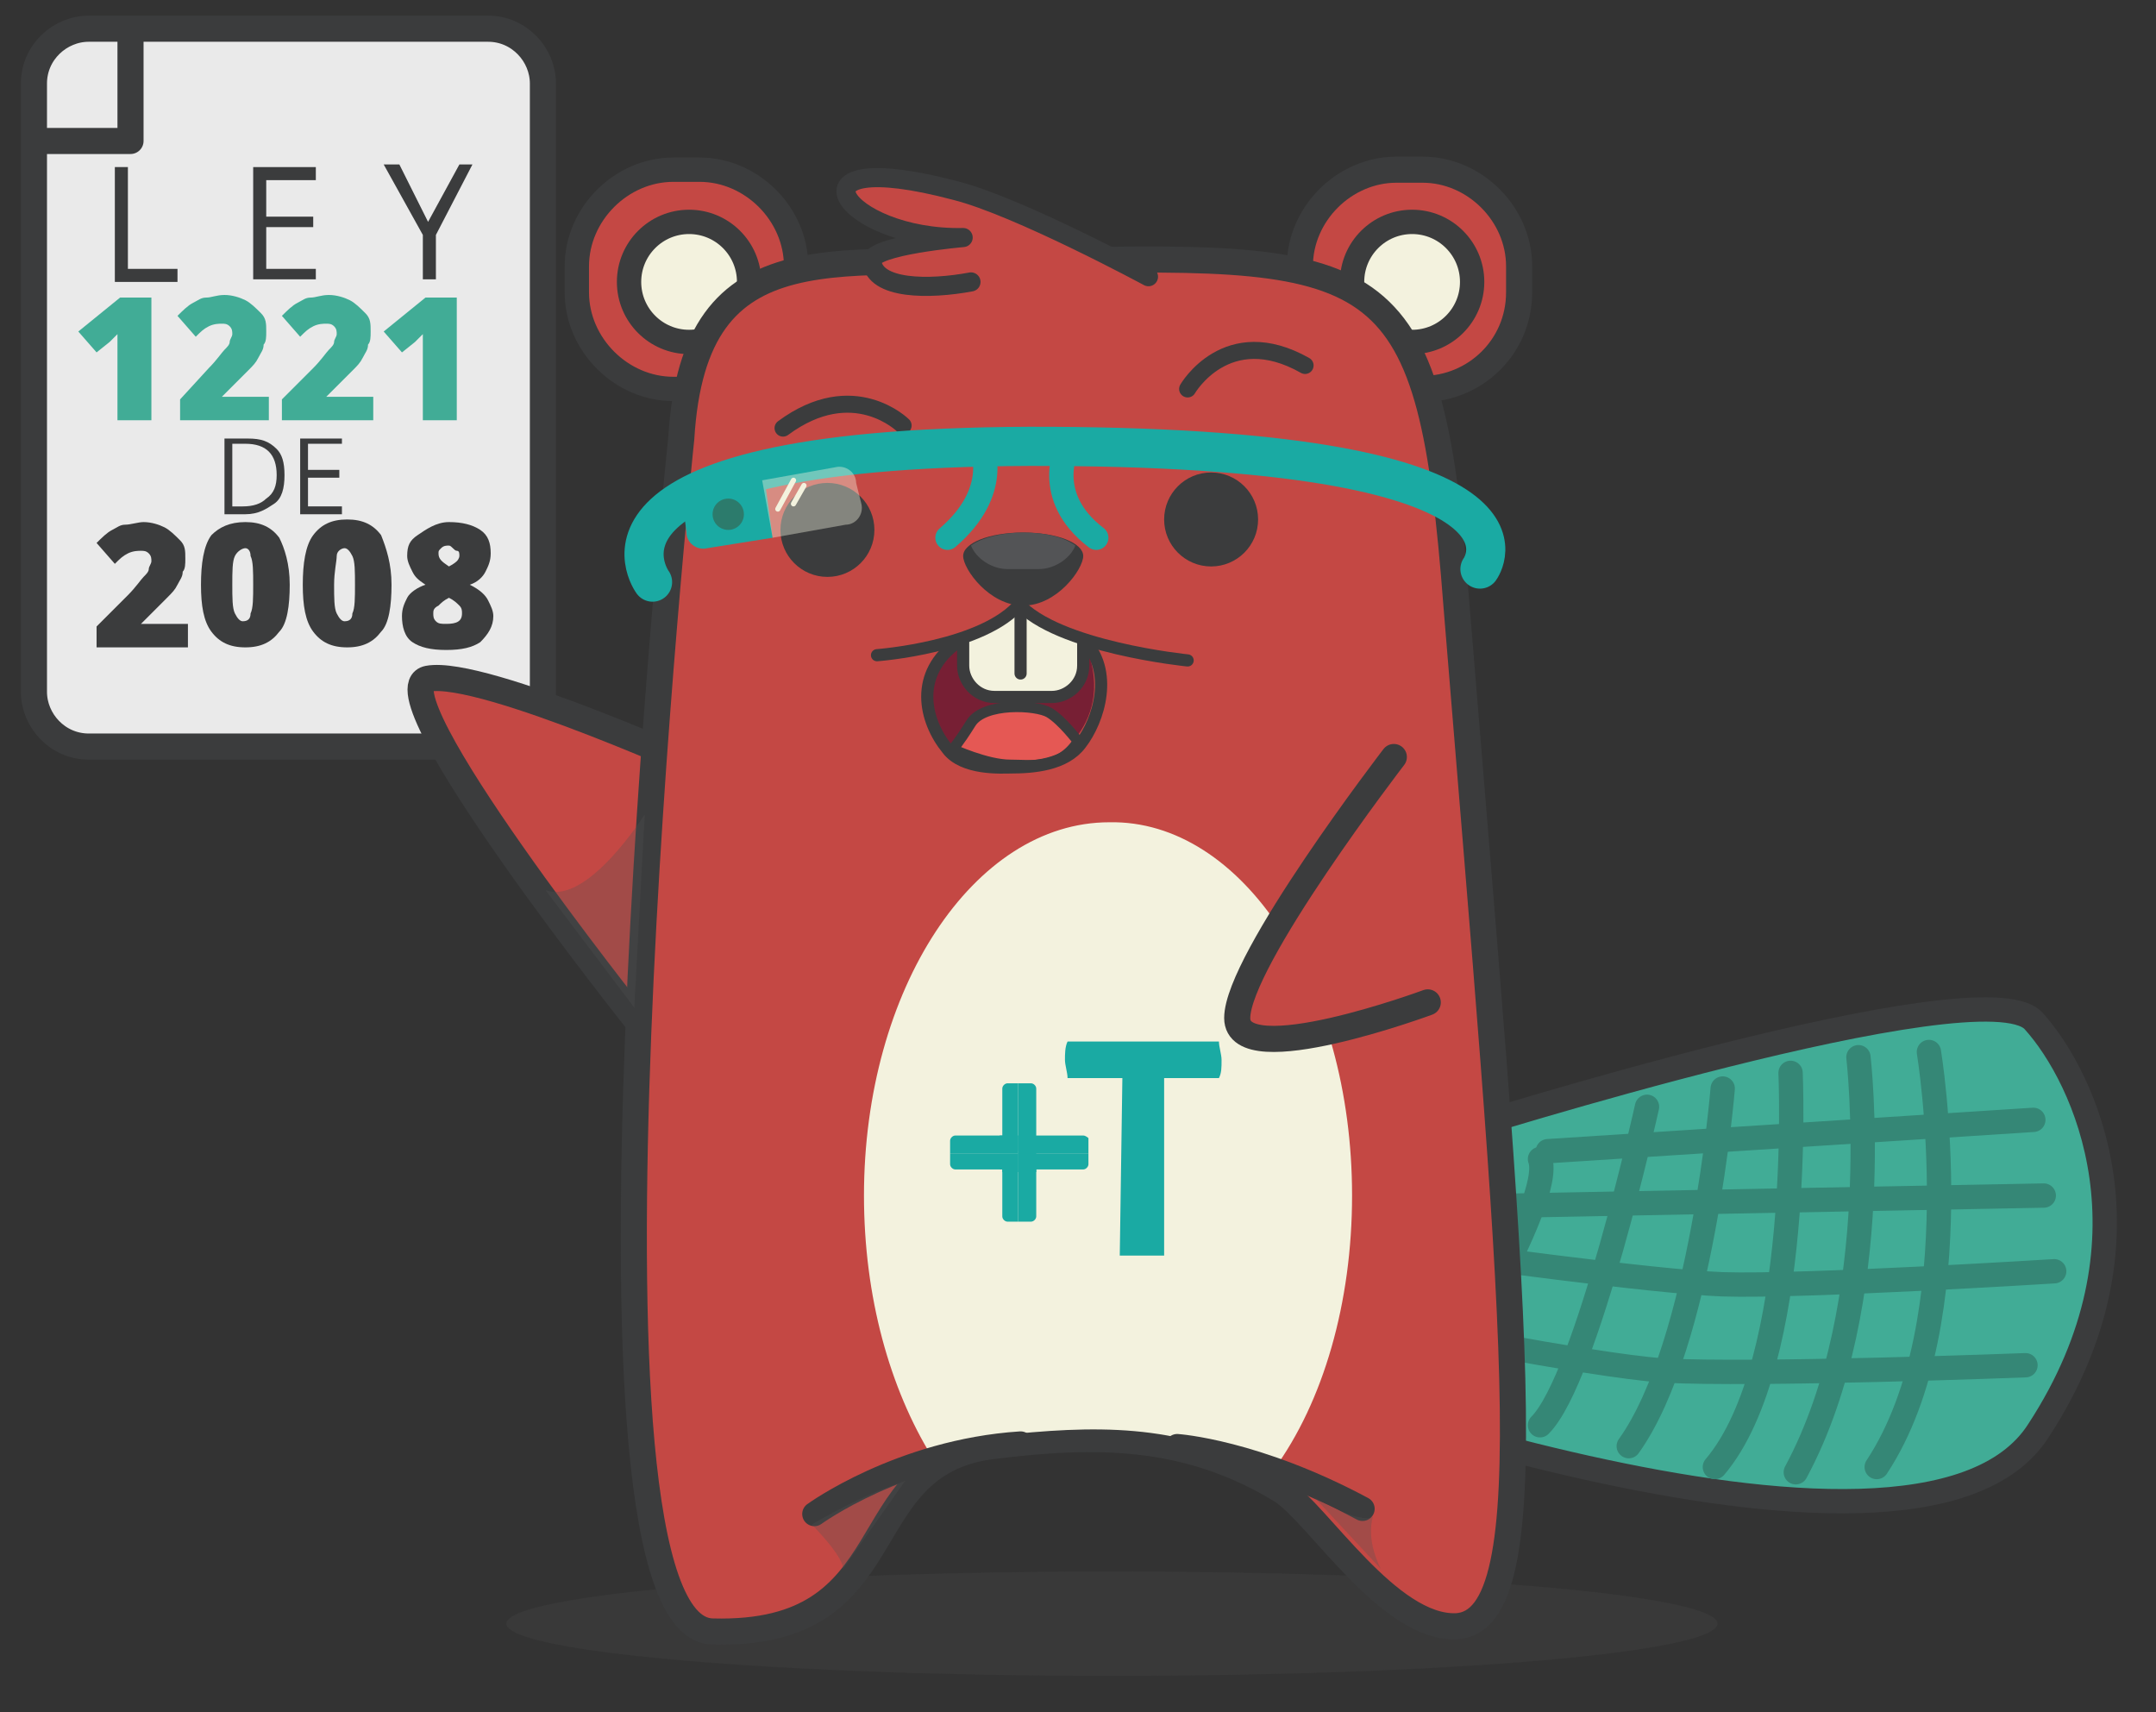 <?xml version="1.0" encoding="utf-8"?>
<!-- Generator: Adobe Illustrator 18.1.1, SVG Export Plug-In . SVG Version: 6.00 Build 0)  -->
<svg version="1.1" id="Capa_1" xmlns="http://www.w3.org/2000/svg" xmlns:xlink="http://www.w3.org/1999/xlink" x="0px" y="0px"
	 viewBox="0 0 82.6 65.6" enable-background="new 0 0 82.6 65.6" xml:space="preserve">
<rect x="0" y="0" width="82.6" height="65.6" fill="#333333" stroke="none"/>
<g>
	<path fill="#EAEAEA" d="M18.8,28.8H3c-1,0-1.9-0.8-1.9-1.9V3.2c0-1,0.8-1.9,1.9-1.9h15.8c1,0,1.9,0.8,1.9,1.9V27
		C20.7,28,19.9,28.8,18.8,28.8z"/>
	<path fill="none" stroke="#3B3C3D" stroke-miterlimit="10" d="M20.8,20.6v5.9c0,1.2-1,2.1-2.1,2.1H3.4c-1.2,0-2.1-1-2.1-2.1V3.2
		c0-1.2,1-2.1,2.1-2.1h15.3c1.2,0,2.1,1,2.1,2.1v16.5V20.6z"/>
	<polyline fill="none" stroke="#3B3C3D" stroke-linecap="round" stroke-linejoin="round" stroke-miterlimit="10" points="1.4,5.4 
		5,5.4 5,1.3 	"/>
</g>
<ellipse opacity="0.2" fill="#515151" cx="42.6" cy="62.2" rx="23.2" ry="2"/>
<g>
	
		<path fill="#41AC96" stroke="#3B3C3D" stroke-width="0.932" stroke-linecap="round" stroke-linejoin="round" stroke-miterlimit="10" d="
		M55.9,43.3c0,0,20-6.3,22-4.2c2,2.2,4.9,8.5,0.2,15.7C73.4,62.2,47,52.1,47,52.1L55.9,43.3z"/>
	
		<line fill="none" stroke="#358776" stroke-width="0.932" stroke-linecap="round" stroke-linejoin="round" stroke-miterlimit="10" x1="77.9" y1="42.9" x2="59.3" y2="44.1"/>
	
		<path fill="none" stroke="#358776" stroke-width="0.932" stroke-linecap="round" stroke-linejoin="round" stroke-miterlimit="10" d="
		M54.9,53.5c0,0,4.7-7.5,4.1-9.1"/>
	
		<line fill="none" stroke="#358776" stroke-width="0.932" stroke-linecap="round" stroke-linejoin="round" stroke-miterlimit="10" x1="78.3" y1="45.8" x2="57.2" y2="46.2"/>
	
		<path fill="none" stroke="#358776" stroke-width="0.932" stroke-linecap="round" stroke-linejoin="round" stroke-miterlimit="10" d="
		M78.7,48.7c0,0-9.6,0.6-12.7,0.5c-2.7-0.1-10.6-1.2-10.6-1.2"/>
	
		<path fill="none" stroke="#358776" stroke-width="0.932" stroke-linecap="round" stroke-linejoin="round" stroke-miterlimit="10" d="
		M77.6,52.3c0,0-10.4,0.4-13.9,0.2c-2.8-0.2-10.8-1.8-10.8-1.8"/>
	
		<path fill="none" stroke="#358776" stroke-width="0.932" stroke-linecap="round" stroke-linejoin="round" stroke-miterlimit="10" d="
		M73.9,40.3c0,0,1.7,10.3-2,15.9"/>
	
		<path fill="none" stroke="#358776" stroke-width="0.932" stroke-linecap="round" stroke-linejoin="round" stroke-miterlimit="10" d="
		M71.2,40.5c0,0,1.1,9.4-2.4,15.9"/>
	
		<path fill="none" stroke="#358776" stroke-width="0.932" stroke-linecap="round" stroke-linejoin="round" stroke-miterlimit="10" d="
		M68.6,41.1c0,0,0.5,11.1-2.9,15.1"/>
	
		<path fill="none" stroke="#358776" stroke-width="0.932" stroke-linecap="round" stroke-linejoin="round" stroke-miterlimit="10" d="
		M66,41.7c0,0-0.8,9.8-3.6,13.7"/>
	
		<path fill="none" stroke="#358776" stroke-width="0.932" stroke-linecap="round" stroke-linejoin="round" stroke-miterlimit="10" d="
		M63.1,42.4c0,0-2.3,10.4-4.1,12.2"/>
</g>
<path fill="#C44844" stroke="#3B3C3D" stroke-miterlimit="10" d="M54.5,14.9h-1c-2,0-3.7-1.7-3.7-3.7v-1c0-2,1.7-3.7,3.7-3.7h1
	c2,0,3.7,1.7,3.7,3.7v1C58.2,13.3,56.5,14.9,54.5,14.9z"/>
<circle fill="#F3F2DE" stroke="#3B3C3D" stroke-width="0.932" stroke-linecap="round" stroke-linejoin="round" stroke-miterlimit="10" cx="54.1" cy="10.8" r="2.3"/>
<path fill="#C44844" stroke="#3B3C3D" stroke-width="0.932" stroke-miterlimit="10" d="M26.8,14.9h-1c-2,0-3.7-1.7-3.7-3.7v-1
	c0-2,1.7-3.7,3.7-3.7h1c2,0,3.7,1.7,3.7,3.7v1C30.5,13.3,28.8,14.9,26.8,14.9z"/>
<circle fill="#F3F2DE" stroke="#3B3C3D" stroke-width="0.932" stroke-linecap="round" stroke-linejoin="round" stroke-miterlimit="10" cx="26.4" cy="10.8" r="2.3"/>
<path fill="#C44844" stroke="#3B3C3D" stroke-linecap="round" stroke-linejoin="round" stroke-miterlimit="10" d="M27.5,29.7
	c0,0-9-4.1-11.1-3.7c-2.1,0.4,8,13.1,8,13.1"/>
<path fill="#C44844" d="M56,62.3c-2.6,0.1-5.3-4.3-6.7-5.2c-0.3-0.2-0.5-0.3-0.8-0.4c-3.4-1.8-6.6-1.7-10.3-1.3
	c-0.9,0.1-1.6,0.4-2.2,0.8c-1.3,0.9-1.9,2.5-2.8,3.8c-0.6,0.9-1.5,1.6-2.5,2c-1.1,0.4-2.2,0.7-3.3,0.3c-1.2-0.5-1.9-1.8-2.2-3.1
	c-0.7-3-0.7-6.2-0.8-9.3c-0.1-4.2,0-8.5,0.2-12.7c0.2-4,0.5-8,0.8-12c0.2-2.5,0.5-4.9,0.7-7.4c0-0.3,0.1-0.5,0.1-0.8
	c0.4-8.3,6.2-6.5,14.2-6.7C53.4,9.7,54.9,10.1,56,23.2C58.1,50.2,59.5,62.1,56,62.3z"/>
<path fill="none" stroke="#3B3C3D" stroke-miterlimit="10" d="M26.1,16.8c0,0-4.8,45.6,1.2,45.7c7.5,0.2,5.2-6.4,10.7-7.1
	c4-0.5,7.5-0.5,11.1,1.7c1.4,0.9,4.1,5.3,6.7,5.2c3.5-0.2,2.2-12.1,0-39.1c-1-13.1-2.6-13.5-15.7-13.2C32.3,10.3,26.6,8.5,26.1,16.8
	z"/>
<path fill="#771F34" d="M40,29.3c0,0,3-1.5,1.5-4.8c0,0-2.4,0.5-3-1c0,0-1.4,1.6-2.2,1c0,0-2,3.2,0.8,4.6"/>
<circle fill="#3B3C3D" cx="31.7" cy="20.3" r="1.8"/>
<path fill="#E55854" stroke="#3B3C3D" stroke-width="0.4" stroke-miterlimit="10" d="M41.3,28.4c0,0-0.6-0.8-1.1-1.1s-2.5-0.4-3,0.4
	s-0.7,1-0.7,1s1.3,0.6,2.2,0.6C39.5,29.3,40.6,29.5,41.3,28.4z"/>
<circle fill="#3B3C3D" cx="46.4" cy="19.9" r="1.8"/>
<path fill="none" stroke="#3B3C3D" stroke-width="0.652" stroke-linecap="round" stroke-linejoin="round" stroke-miterlimit="10" d="
	M34.6,16.3c0,0-1.9-1.9-4.6,0.1"/>
<path fill="none" stroke="#3B3C3D" stroke-width="0.652" stroke-linecap="round" stroke-linejoin="round" stroke-miterlimit="10" d="
	M45.5,14.9c0,0,1.5-2.6,4.5-0.9"/>
<path fill="#3B3C3D" d="M41.5,21.3c0,0.5-1,1.9-2.3,1.9c-1.3,0-2.3-1.4-2.3-1.9s1-0.9,2.3-0.9C40.5,20.4,41.5,20.8,41.5,21.3z"/>
<path fill="#F3F2DE" d="M39.1,23.2c0,0-1.2,1-2.4,1.2c0,0,0,1.2,0.2,1.6c0.3,0.3,0.5,0.7,1.2,0.8c0.7,0.1,2.3,0.1,2.7-0.1
	c0.4-0.2,0.8-0.6,0.8-1s-0.2-1.2-0.2-1.2S39.7,23.8,39.1,23.2z"/>
<path fill="#F3F2DE" d="M51.8,45.8c0,4.1-1.1,7.9-3,10.5l-0.3,0c-3.4-1.8-6.6-1.7-10.3-1.3c-0.9,0.1-1.6,0.4-2.2,0.8l-0.3,0
	c-1.6-2.6-2.6-6.1-2.6-10c0-7.9,4.2-14.3,9.4-14.3C47.6,31.4,51.8,37.8,51.8,45.8z"/>
<path fill="none" stroke="#3B3C3D" stroke-width="0.466" stroke-linecap="round" stroke-linejoin="round" stroke-miterlimit="10" d="
	M33.6,25.1c0,0,4.1-0.3,5.5-2"/>
<path fill="none" stroke="#3B3C3D" stroke-width="0.466" stroke-linecap="round" stroke-linejoin="round" stroke-miterlimit="10" d="
	M45.5,25.3c0,0-5-0.5-6.5-2.2"/>
<path fill="none" stroke="#3B3C3D" stroke-width="0.466" stroke-linecap="round" stroke-linejoin="round" stroke-miterlimit="10" d="
	M41.5,24.5c1.2,1.2,0.6,3.1-0.1,4c-0.6,0.8-1.8,0.9-2.7,0.9c-0.3,0-1.8,0.1-2.4-0.7c-0.9-1.1-1.3-2.9,0.4-4.1"/>
<path fill="none" stroke="#3B3C3D" stroke-width="0.466" stroke-linecap="round" stroke-linejoin="round" stroke-miterlimit="10" d="
	M41.5,24.6l0,0.9c0,0.7-0.6,1.2-1.2,1.2h-2.2c-0.7,0-1.2-0.6-1.2-1.2l0-1"/>
<line fill="none" stroke="#3B3C3D" stroke-width="0.466" stroke-linecap="round" stroke-linejoin="round" stroke-miterlimit="10" x1="39.1" y1="23.4" x2="39.1" y2="25.8"/>
<path fill="none" stroke="#3B3C3D" stroke-width="0.466" stroke-linecap="round" stroke-linejoin="round" stroke-miterlimit="10" d="
	M41.7,30.2"/>
<path fill="#C44844" stroke="#3B3C3D" stroke-width="0.732" stroke-linecap="round" stroke-linejoin="round" stroke-miterlimit="10" d="
	M44,10.6c0,0-5-2.7-7.4-3.3c-6.8-1.8-4.3,1.9,0.3,1.8c0,0-3.5,0.3-3.5,0.9c0.1,1.1,2.2,1.1,3.8,0.8"/>
<g>
	<g>
		<defs>
			<path id="SVGID_1_" d="M41.5,43.5l-1.8,0l0-1.8c0-0.1-0.1-0.2-0.2-0.2l-0.9,0c-0.1,0-0.2,0.1-0.2,0.2l0,1.8l-1.8,0
				c-0.1,0-0.2,0.1-0.2,0.2l0,0.9c0,0.1,0.1,0.2,0.2,0.2l1.8,0l0,1.8c0,0.1,0.1,0.2,0.2,0.2l0.9,0c0.1,0,0.2-0.1,0.2-0.2l0-1.8
				l1.8,0c0.1,0,0.2-0.1,0.2-0.2l0-1C41.7,43.6,41.6,43.5,41.5,43.5z"/>
		</defs>
		<clipPath id="SVGID_2_">
			<use xlink:href="#SVGID_1_"  overflow="visible"/>
		</clipPath>
		<g clip-path="url(#SVGID_2_)">
			<g>
				<rect x="38.3" y="41.4" fill="#1AAAA3" width="0.7" height="2.7"/>
				<rect x="38.3" y="44.2" fill="#1AAAA3" width="0.7" height="2.7"/>
				<rect x="39" y="41.4" fill="#1AAAA3" width="0.7" height="2.7"/>
				<rect x="39" y="44.1" fill="#1AAAA3" width="0.7" height="2.7"/>
				<rect x="39" y="43.5" fill="#1AAAA3" width="2.7" height="0.7"/>
				<rect x="36.3" y="43.5" fill="#1AAAA3" width="2.7" height="0.7"/>
				<rect x="39" y="44.2" fill="#1AAAA3" width="2.7" height="0.7"/>
				<rect x="36.3" y="44.2" fill="#1AAAA3" width="2.7" height="0.7"/>
			</g>
		</g>
	</g>
	<path fill="#1AAAA3" d="M43,41.3l-2.1,0c0-0.2-0.1-0.5-0.1-0.7c0-0.2,0-0.5,0.1-0.7l5.8,0c0,0.2,0.1,0.5,0.1,0.7
		c0,0.3,0,0.5-0.1,0.7l-2.1,0l0,6.8c-0.1,0-0.3,0-0.4,0c-0.1,0-0.3,0-0.4,0c-0.1,0-0.3,0-0.4,0c-0.1,0-0.3,0-0.5,0L43,41.3z"/>
</g>
<path fill="none" stroke="#3B3C3D" stroke-width="0.932" stroke-linecap="round" stroke-linejoin="round" stroke-miterlimit="10" d="
	M31.2,58c0,0,3.3-2.4,7.9-2.7"/>
<path fill="none" stroke="#3B3C3D" stroke-width="0.932" stroke-linecap="round" stroke-linejoin="round" stroke-miterlimit="10" d="
	M45.1,55.4c0,0,3,0.2,7.1,2.4"/>
<path fill="#535456" d="M41.2,20.9c-0.2,0.5-0.8,0.9-1.4,0.9h-1.2c-0.6,0-1.2-0.4-1.4-0.9c0.4-0.3,1.2-0.5,2-0.5
	C40.1,20.4,40.8,20.6,41.2,20.9z"/>
<path fill="none" stroke="#1AAAA3" stroke-width="1.5" stroke-linecap="round" stroke-linejoin="round" stroke-miterlimit="10" d="
	M25,22.3c0,0-3.9-5.3,15.3-5.2c19.8,0.1,16.4,4.7,16.4,4.7"/>
<path fill="none" stroke="#1AAAA3" stroke-width="0.932" stroke-linecap="round" stroke-linejoin="round" stroke-miterlimit="10" d="
	M37.6,17.1c0,0,0.8,1.7-1.3,3.5"/>
<path fill="none" stroke="#1AAAA3" stroke-width="0.932" stroke-linecap="round" stroke-linejoin="round" stroke-miterlimit="10" d="
	M40.9,17.1c0,0-1,1.9,1.1,3.5"/>
<path fill="#1AAAA3" d="M29.6,20.6L27.1,21c-0.4,0.1-0.8-0.2-0.8-0.6l-0.1-0.8c-0.1-0.4,0.2-0.8,0.6-0.8l2.5-0.4L29.6,20.6z"/>
<path opacity="0.4" fill="#F3F2DE" d="M33,19.3c0.1,0.4-0.2,0.8-0.6,0.8l-2.8,0.5l-0.4-2.2l2.8-0.5c0.4-0.1,0.8,0.2,0.8,0.6L33,19.3
	z"/>
<circle fill="#2C7B6C" cx="27.9" cy="19.7" r="0.6"/>
<line fill="none" stroke="#F3F2DE" stroke-width="0.2" stroke-linecap="round" stroke-linejoin="round" stroke-miterlimit="10" x1="30.4" y1="18.4" x2="29.8" y2="19.5"/>
<line fill="none" stroke="#F3F2DE" stroke-width="0.2" stroke-linecap="round" stroke-linejoin="round" stroke-miterlimit="10" x1="30.8" y1="18.6" x2="30.4" y2="19.3"/>
<path opacity="0.3" fill="#515151" d="M24.7,31.2c0,0-2.2,3.5-3.8,2.9l3.4,4.5L24.7,31.2z"/>
<path opacity="0.3" fill="#515151" d="M31.1,58.4c0,0,1.2,1.2,1.2,1.7l2.4-3.4C34.7,56.8,33.7,56.9,31.1,58.4z"/>
<path opacity="0.3" fill="#515151" d="M52.6,58.1c0,0-0.3,0.8,0.3,2l-2.6-2.8C50.3,57.4,52.1,58.4,52.6,58.1z"/>
<path fill="#C44844" stroke="#3B3C3D" stroke-linecap="round" stroke-linejoin="round" stroke-miterlimit="10" d="M53.4,29
	c0,0-6,7.8-6,10c0,2.1,7.3-0.6,7.3-0.6"/>
<g>
	<path fill="#3B3C3D" d="M4.4,10.7V6.4h0.5v3.9h1.9v0.5H4.4z"/>
	<path fill="#3B3C3D" d="M12.1,10.7H9.7V6.4h2.4v0.5h-1.9v1.4H12v0.4h-1.8v1.6h1.9V10.7z"/>
	<path fill="#3B3C3D" d="M16.4,8.5l1.2-2.2h0.5L16.7,9v1.7h-0.5V9l-1.5-2.7h0.6L16.4,8.5z"/>
</g>
<g>
	<path fill="#3B3C3D" d="M10.9,18.2c0,0.5-0.1,0.9-0.4,1.1s-0.6,0.4-1.1,0.4H8.6v-2.9h0.9c0.5,0,0.8,0.1,1.1,0.4
		C10.8,17.4,10.9,17.7,10.9,18.2z M10.6,18.2c0-0.4-0.1-0.7-0.3-0.9C10.1,17.1,9.8,17,9.4,17H8.9v2.4h0.4c0.4,0,0.7-0.1,0.9-0.3
		C10.5,18.9,10.6,18.6,10.6,18.2z"/>
	<path fill="#3B3C3D" d="M13.1,19.7h-1.6v-2.9h1.6V17h-1.3V18H13v0.3h-1.2v1.1h1.3V19.7z"/>
</g>
<g>
	<path fill="#41AC96" d="M5.8,16.1H4.5v-2.5c0-0.3,0-0.6,0-0.8c-0.1,0.1-0.2,0.2-0.3,0.3l-0.5,0.4l-0.7-0.8l1.6-1.3h1.2V16.1z"/>
	<path fill="#41AC96" d="M10.3,16.1H6.9v-0.8L8,14.1c0.3-0.3,0.5-0.6,0.6-0.7c0.1-0.1,0.2-0.2,0.2-0.3s0.1-0.2,0.1-0.3
		c0-0.1,0-0.2-0.1-0.3c-0.1-0.1-0.2-0.1-0.3-0.1c-0.1,0-0.3,0-0.5,0.1c-0.2,0.1-0.3,0.2-0.5,0.4l-0.7-0.8c0.2-0.2,0.4-0.4,0.6-0.5
		c0.2-0.1,0.3-0.2,0.5-0.2c0.2,0,0.4-0.1,0.7-0.1c0.3,0,0.6,0.1,0.8,0.2c0.2,0.1,0.4,0.3,0.6,0.5s0.2,0.4,0.2,0.7
		c0,0.2,0,0.4-0.1,0.5c0,0.2-0.1,0.3-0.2,0.5s-0.2,0.3-0.4,0.5c-0.2,0.2-0.5,0.5-1,1v0h1.8V16.1z"/>
	<path fill="#41AC96" d="M14.2,16.1h-3.4v-0.8l1.2-1.2c0.3-0.3,0.5-0.6,0.6-0.7c0.1-0.1,0.2-0.2,0.2-0.3s0.1-0.2,0.1-0.3
		c0-0.1,0-0.2-0.1-0.3c-0.1-0.1-0.2-0.1-0.3-0.1c-0.1,0-0.3,0-0.5,0.1c-0.2,0.1-0.3,0.2-0.5,0.4l-0.7-0.8c0.2-0.2,0.4-0.4,0.6-0.5
		c0.2-0.1,0.3-0.2,0.5-0.2s0.4-0.1,0.7-0.1c0.3,0,0.6,0.1,0.8,0.2c0.2,0.1,0.4,0.3,0.6,0.5s0.2,0.4,0.2,0.7c0,0.2,0,0.4-0.1,0.5
		c0,0.2-0.1,0.3-0.2,0.5s-0.2,0.3-0.4,0.5c-0.2,0.2-0.5,0.5-1,1v0h1.8V16.1z"/>
	<path fill="#41AC96" d="M17.5,16.1h-1.3v-2.5c0-0.3,0-0.6,0-0.8c-0.1,0.1-0.2,0.2-0.3,0.3l-0.5,0.4l-0.7-0.8l1.6-1.3h1.2V16.1z"/>
</g>
<g>
	<g>
		<path fill="#3B3C3D" d="M7.2,24.8H3.7v-0.8l1.2-1.2c0.3-0.3,0.5-0.6,0.6-0.7c0.1-0.1,0.2-0.2,0.2-0.3s0.1-0.2,0.1-0.3
			c0-0.1,0-0.2-0.1-0.3c-0.1-0.1-0.2-0.1-0.3-0.1c-0.1,0-0.3,0-0.5,0.1c-0.2,0.1-0.3,0.2-0.5,0.4l-0.7-0.8c0.2-0.2,0.4-0.4,0.6-0.5
			c0.2-0.1,0.3-0.2,0.5-0.2S5.3,20,5.5,20c0.3,0,0.6,0.1,0.8,0.2c0.2,0.1,0.4,0.3,0.6,0.5s0.2,0.4,0.2,0.7c0,0.2,0,0.4-0.1,0.5
			c0,0.2-0.1,0.3-0.2,0.5s-0.2,0.3-0.4,0.5c-0.2,0.2-0.5,0.5-1,1v0h1.8V24.8z"/>
		<path fill="#3B3C3D" d="M11.1,22.4c0,0.8-0.1,1.5-0.4,1.8c-0.3,0.4-0.7,0.6-1.3,0.6c-0.6,0-1-0.2-1.3-0.6c-0.3-0.4-0.4-1-0.4-1.8
			c0-0.8,0.1-1.5,0.4-1.9C8.4,20.2,8.8,20,9.4,20c0.6,0,1,0.2,1.3,0.6C10.9,21,11.1,21.6,11.1,22.4z M8.9,22.4c0,0.5,0,0.9,0.1,1.1
			c0.1,0.2,0.2,0.3,0.3,0.3c0.2,0,0.3-0.1,0.3-0.3c0.1-0.2,0.1-0.6,0.1-1.1c0-0.5,0-0.9-0.1-1.1C9.6,21.1,9.5,21,9.4,21
			S9.1,21.1,9,21.3S8.9,21.9,8.9,22.4z"/>
		<path fill="#3B3C3D" d="M15,22.4c0,0.8-0.1,1.5-0.4,1.8c-0.3,0.4-0.7,0.6-1.3,0.6c-0.6,0-1-0.2-1.3-0.6c-0.3-0.4-0.4-1-0.4-1.8
			c0-0.8,0.1-1.5,0.4-1.9c0.3-0.4,0.7-0.6,1.3-0.6c0.6,0,1,0.2,1.3,0.6C14.8,21,15,21.6,15,22.4z M12.8,22.4c0,0.5,0,0.9,0.1,1.1
			c0.1,0.2,0.2,0.3,0.3,0.3c0.2,0,0.3-0.1,0.3-0.3c0.1-0.2,0.1-0.6,0.1-1.1c0-0.5,0-0.9-0.1-1.1c-0.1-0.2-0.2-0.3-0.3-0.3
			s-0.3,0.1-0.3,0.3S12.8,21.9,12.8,22.4z"/>
		<path fill="#3B3C3D" d="M17.2,20c0.5,0,0.9,0.1,1.2,0.3s0.4,0.5,0.4,0.9c0,0.3-0.1,0.5-0.2,0.7c-0.1,0.2-0.3,0.4-0.6,0.5
			c0.4,0.2,0.6,0.4,0.7,0.6c0.1,0.2,0.2,0.4,0.2,0.6c0,0.4-0.2,0.7-0.5,1c-0.3,0.2-0.7,0.3-1.3,0.3c-0.6,0-1-0.1-1.3-0.3
			c-0.3-0.2-0.4-0.6-0.4-1c0-0.3,0.1-0.5,0.2-0.7s0.4-0.4,0.7-0.5c-0.3-0.2-0.4-0.3-0.5-0.5c-0.1-0.2-0.2-0.4-0.2-0.6
			c0-0.4,0.1-0.6,0.4-0.8S16.7,20,17.2,20z M16.6,23.5c0,0.1,0,0.2,0.1,0.3s0.2,0.1,0.4,0.1c0.4,0,0.6-0.1,0.6-0.4
			c0-0.1,0-0.2-0.1-0.3c-0.1-0.1-0.2-0.2-0.4-0.3c-0.2,0.1-0.3,0.2-0.4,0.3C16.6,23.3,16.6,23.4,16.6,23.5z M17.2,20.9
			c-0.1,0-0.2,0-0.3,0.1s-0.1,0.1-0.1,0.2c0,0.2,0.1,0.3,0.4,0.5c0.2-0.1,0.3-0.2,0.3-0.2c0.1-0.1,0.1-0.2,0.1-0.2
			c0-0.1,0-0.2-0.1-0.2S17.3,20.9,17.2,20.9z"/>
	</g>
</g>
</svg>
